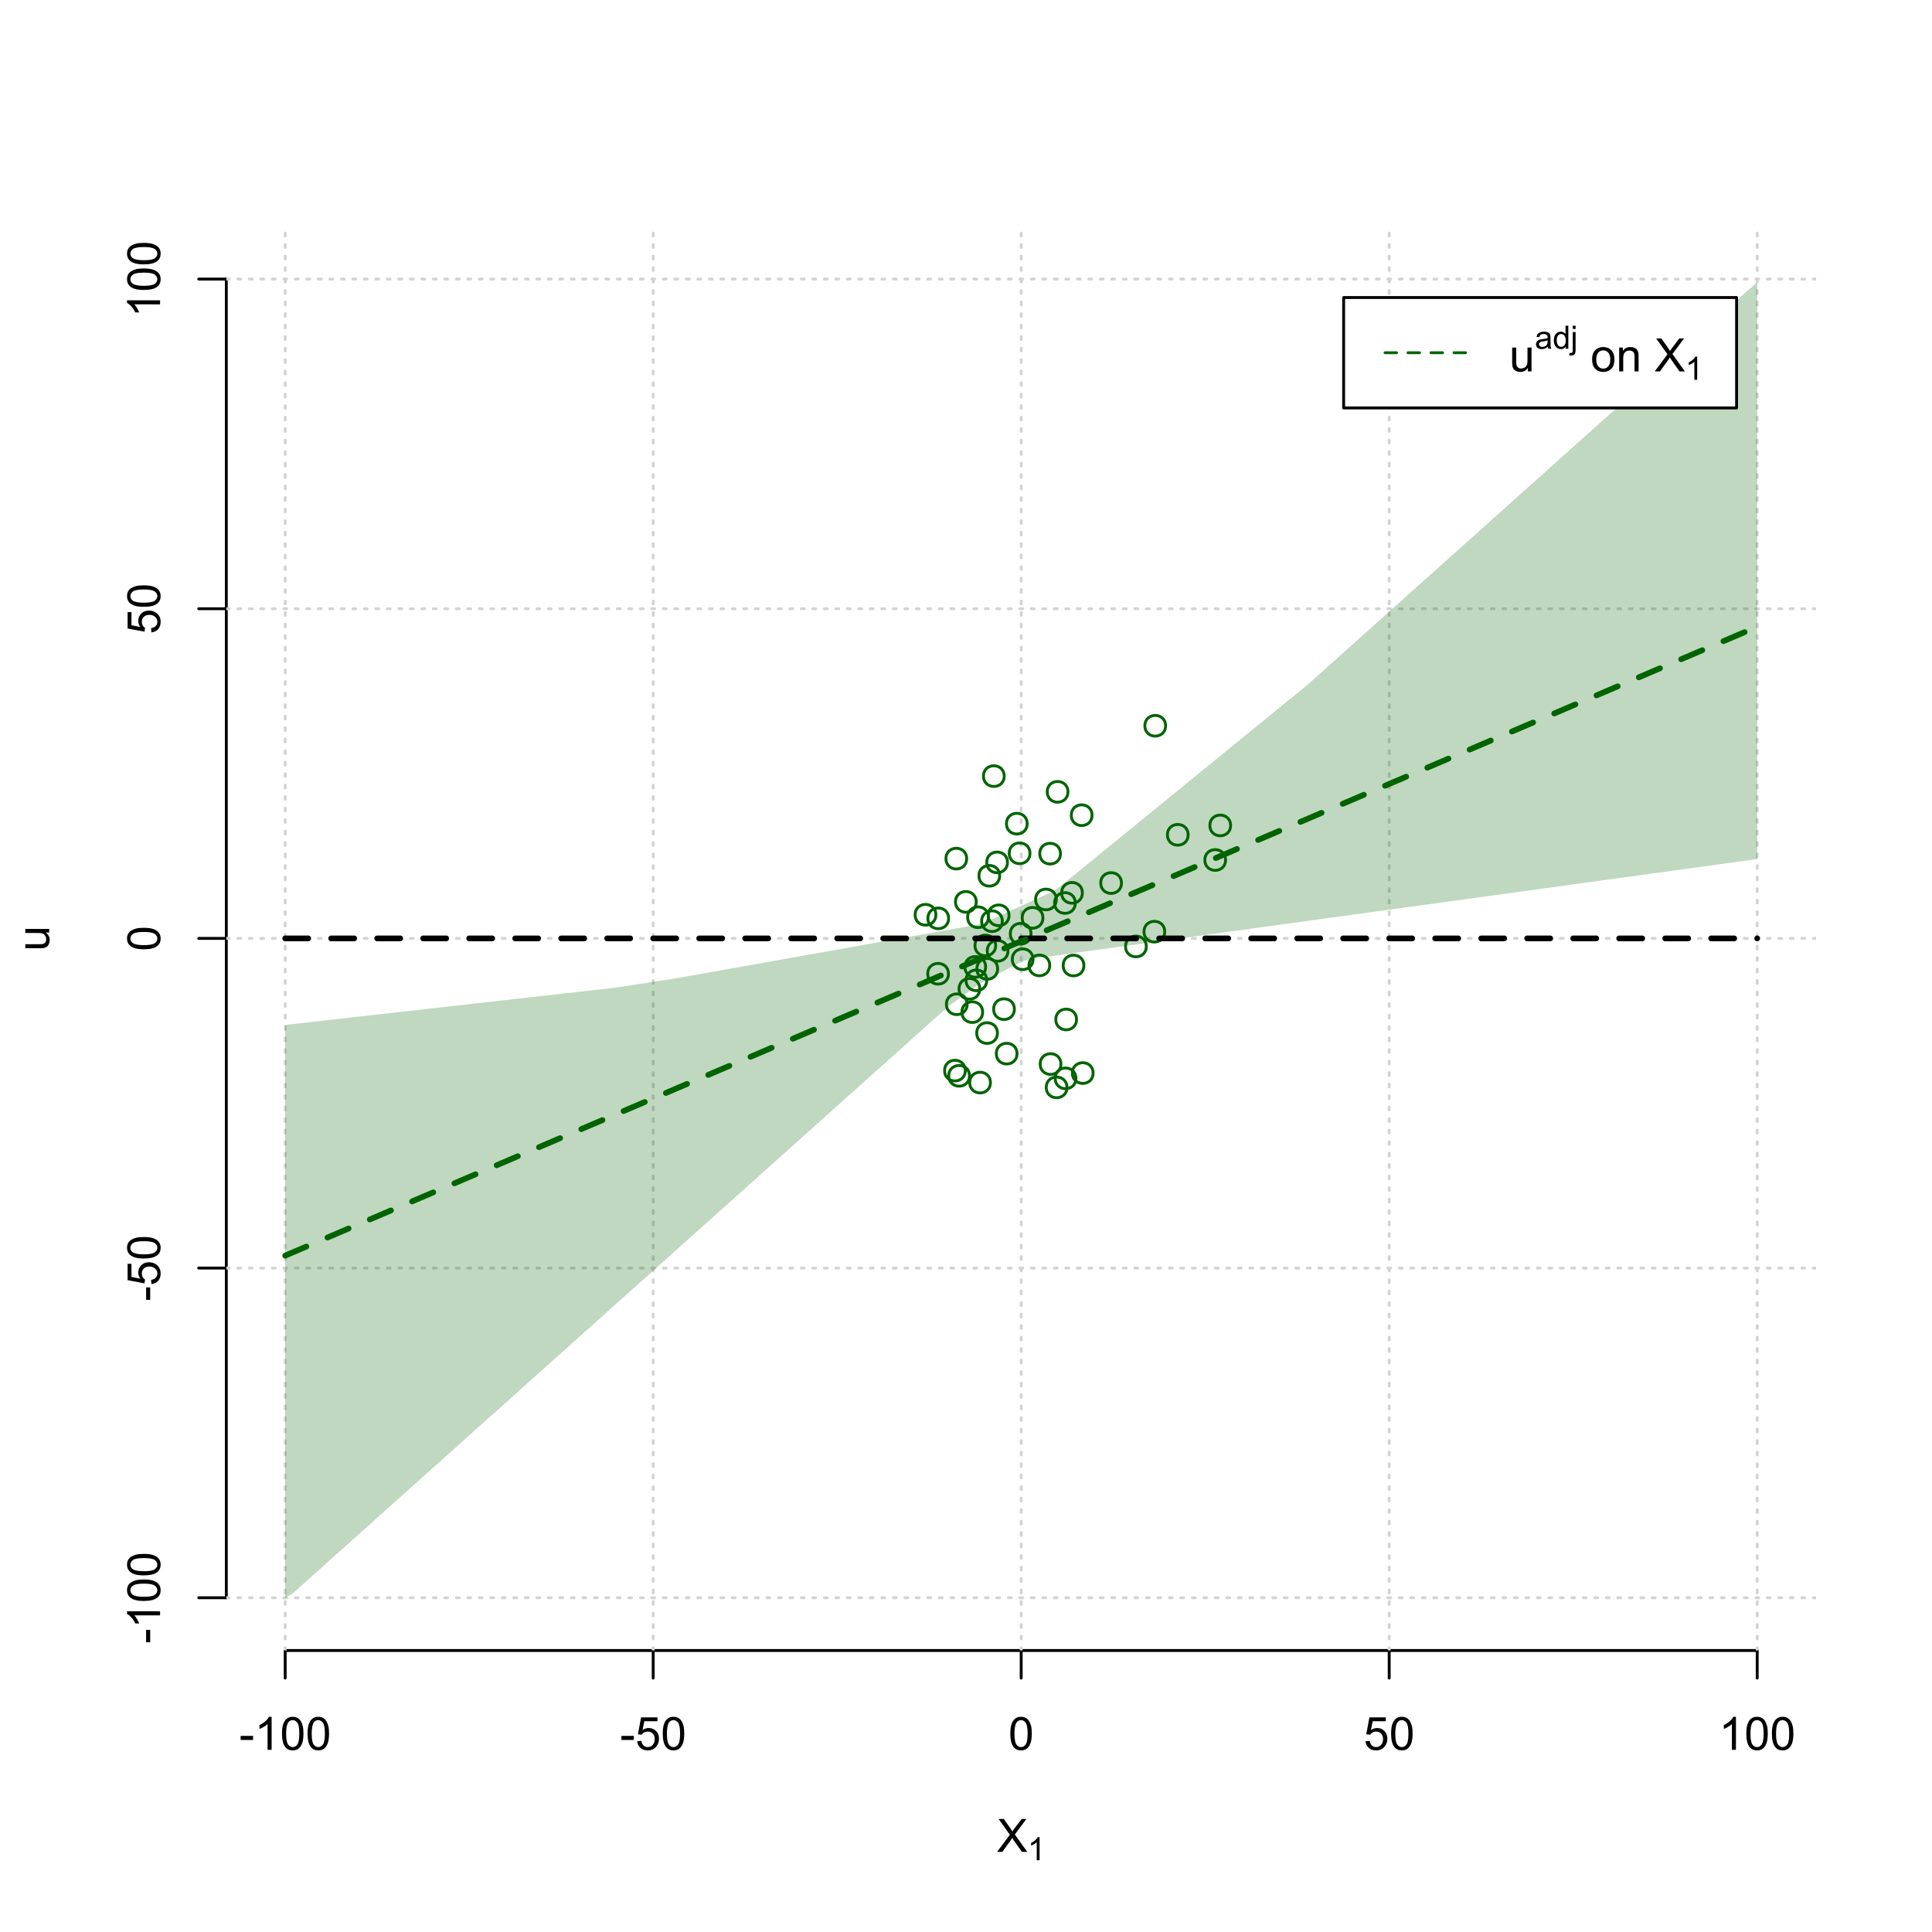 <?xml version="1.0" encoding="UTF-8"?>
<svg xmlns="http://www.w3.org/2000/svg" xmlns:xlink="http://www.w3.org/1999/xlink" width="504pt" height="504pt" viewBox="0 0 504 504" version="1.1">
<defs>
<g>
<symbol overflow="visible" id="glyph0-0">
<path style="stroke:none;" d="M 1.5 0 L 1.5 -7.5 L 7.5 -7.5 L 7.5 0 Z M 1.688 -0.188 L 7.312 -0.188 L 7.312 -7.312 L 1.688 -7.312 Z M 1.688 -0.188 "/>
</symbol>
<symbol overflow="visible" id="glyph0-1">
<path style="stroke:none;" d="M 0.055 0 L 3.375 -4.477 L 0.445 -8.59 L 1.797 -8.59 L 3.359 -6.387 C 3.68 -5.93 3.91 -5.578 4.047 -5.332 C 4.238 -5.645 4.465 -5.969 4.727 -6.312 L 6.457 -8.59 L 7.695 -8.59 L 4.676 -4.539 L 7.93 0 L 6.523 0 L 4.359 -3.062 C 4.238 -3.238 4.113 -3.43 3.984 -3.641 C 3.789 -3.324 3.652 -3.109 3.574 -2.992 L 1.418 0 Z M 0.055 0 "/>
</symbol>
<symbol overflow="visible" id="glyph0-2">
<path style="stroke:none;" d="M 0.383 -2.578 L 0.383 -3.641 L 3.621 -3.641 L 3.621 -2.578 Z M 0.383 -2.578 "/>
</symbol>
<symbol overflow="visible" id="glyph0-3">
<path style="stroke:none;" d="M 4.469 0 L 3.414 0 L 3.414 -6.719 C 3.16 -6.477 2.828 -6.234 2.414 -5.996 C 2 -5.75 1.629 -5.57 1.305 -5.449 L 1.305 -6.469 C 1.895 -6.742 2.41 -7.078 2.852 -7.477 C 3.293 -7.871 3.605 -8.254 3.789 -8.625 L 4.469 -8.625 Z M 4.469 0 "/>
</symbol>
<symbol overflow="visible" id="glyph0-4">
<path style="stroke:none;" d="M 0.5 -4.234 C 0.496 -5.246 0.602 -6.062 0.812 -6.688 C 1.02 -7.305 1.328 -7.785 1.742 -8.121 C 2.148 -8.457 2.668 -8.625 3.297 -8.625 C 3.758 -8.625 4.164 -8.531 4.512 -8.348 C 4.855 -8.16 5.141 -7.891 5.371 -7.543 C 5.594 -7.191 5.773 -6.766 5.906 -6.266 C 6.035 -5.762 6.098 -5.086 6.102 -4.234 C 6.098 -3.227 5.996 -2.414 5.789 -1.797 C 5.578 -1.176 5.266 -0.695 4.859 -0.359 C 4.445 -0.02 3.926 0.145 3.297 0.148 C 2.465 0.145 1.816 -0.148 1.348 -0.742 C 0.781 -1.457 0.496 -2.621 0.5 -4.234 Z M 1.582 -4.234 C 1.582 -2.824 1.746 -1.887 2.074 -1.418 C 2.402 -0.949 2.809 -0.715 3.297 -0.719 C 3.777 -0.715 4.184 -0.949 4.52 -1.422 C 4.848 -1.887 5.016 -2.824 5.016 -4.234 C 5.016 -5.648 4.848 -6.59 4.52 -7.055 C 4.184 -7.516 3.773 -7.746 3.289 -7.75 C 2.801 -7.746 2.414 -7.543 2.125 -7.137 C 1.762 -6.613 1.582 -5.645 1.582 -4.234 Z M 1.582 -4.234 "/>
</symbol>
<symbol overflow="visible" id="glyph0-5">
<path style="stroke:none;" d="M 0.5 -2.25 L 1.605 -2.344 C 1.684 -1.805 1.871 -1.398 2.176 -1.125 C 2.473 -0.852 2.836 -0.715 3.258 -0.719 C 3.766 -0.715 4.195 -0.906 4.547 -1.293 C 4.898 -1.672 5.074 -2.18 5.074 -2.82 C 5.074 -3.414 4.902 -3.891 4.566 -4.242 C 4.227 -4.59 3.785 -4.762 3.242 -4.766 C 2.898 -4.762 2.594 -4.684 2.32 -4.531 C 2.047 -4.375 1.832 -4.176 1.676 -3.93 L 0.688 -4.062 L 1.516 -8.473 L 5.789 -8.473 L 5.789 -7.465 L 2.359 -7.465 L 1.898 -5.156 C 2.414 -5.516 2.953 -5.695 3.523 -5.695 C 4.27 -5.695 4.902 -5.434 5.422 -4.914 C 5.934 -4.395 6.191 -3.727 6.195 -2.914 C 6.191 -2.133 5.965 -1.461 5.516 -0.898 C 4.961 -0.199 4.211 0.145 3.258 0.148 C 2.477 0.145 1.836 -0.07 1.344 -0.508 C 0.844 -0.941 0.562 -1.523 0.5 -2.25 Z M 0.5 -2.25 "/>
</symbol>
<symbol overflow="visible" id="glyph0-6">
<path style="stroke:none;" d="M 4.867 0 L 4.867 -0.914 C 4.379 -0.211 3.723 0.141 2.895 0.141 C 2.527 0.141 2.184 0.07 1.867 -0.07 C 1.547 -0.211 1.309 -0.387 1.156 -0.602 C 1 -0.812 0.895 -1.074 0.832 -1.383 C 0.785 -1.59 0.762 -1.918 0.766 -2.367 L 0.766 -6.223 L 1.82 -6.223 L 1.82 -2.773 C 1.816 -2.219 1.84 -1.848 1.887 -1.656 C 1.949 -1.379 2.09 -1.16 2.309 -1.004 C 2.523 -0.84 2.789 -0.762 3.105 -0.766 C 3.418 -0.762 3.715 -0.844 3.996 -1.008 C 4.273 -1.172 4.469 -1.391 4.586 -1.672 C 4.699 -1.949 4.758 -2.355 4.758 -2.891 L 4.758 -6.223 L 5.812 -6.223 L 5.812 0 Z M 4.867 0 "/>
</symbol>
<symbol overflow="visible" id="glyph0-7">
<path style="stroke:none;" d=""/>
</symbol>
<symbol overflow="visible" id="glyph0-8">
<path style="stroke:none;" d="M 0.398 -3.109 C 0.398 -4.262 0.719 -5.117 1.359 -5.672 C 1.895 -6.133 2.547 -6.363 3.316 -6.363 C 4.172 -6.363 4.871 -6.082 5.414 -5.52 C 5.953 -4.957 6.223 -4.184 6.227 -3.199 C 6.223 -2.398 6.102 -1.766 5.867 -1.309 C 5.625 -0.848 5.277 -0.492 4.82 -0.238 C 4.359 0.016 3.859 0.141 3.316 0.141 C 2.441 0.141 1.734 -0.137 1.203 -0.695 C 0.664 -1.254 0.398 -2.059 0.398 -3.109 Z M 1.484 -3.109 C 1.48 -2.309 1.656 -1.711 2.004 -1.32 C 2.348 -0.922 2.785 -0.727 3.316 -0.727 C 3.84 -0.727 4.273 -0.926 4.621 -1.324 C 4.969 -1.723 5.145 -2.328 5.145 -3.148 C 5.145 -3.914 4.969 -4.496 4.617 -4.895 C 4.266 -5.289 3.832 -5.488 3.316 -5.492 C 2.785 -5.488 2.348 -5.293 2.004 -4.898 C 1.656 -4.5 1.48 -3.902 1.484 -3.109 Z M 1.484 -3.109 "/>
</symbol>
<symbol overflow="visible" id="glyph0-9">
<path style="stroke:none;" d="M 0.789 0 L 0.789 -6.223 L 1.742 -6.223 L 1.742 -5.336 C 2.195 -6.02 2.855 -6.363 3.719 -6.363 C 4.09 -6.363 4.434 -6.293 4.754 -6.16 C 5.066 -6.023 5.305 -5.848 5.461 -5.633 C 5.617 -5.41 5.727 -5.152 5.789 -4.852 C 5.828 -4.656 5.848 -4.312 5.848 -3.828 L 5.848 0 L 4.793 0 L 4.793 -3.785 C 4.793 -4.215 4.75 -4.535 4.668 -4.75 C 4.586 -4.961 4.441 -5.129 4.234 -5.258 C 4.023 -5.383 3.777 -5.449 3.5 -5.449 C 3.047 -5.449 2.66 -5.305 2.332 -5.02 C 2.004 -4.734 1.84 -4.195 1.844 -3.398 L 1.844 0 Z M 0.789 0 "/>
</symbol>
<symbol overflow="visible" id="glyph1-0">
<path style="stroke:none;" d="M 1.051 0 L 1.051 -5.25 L 5.25 -5.25 L 5.25 0 Z M 1.18 -0.133 L 5.117 -0.133 L 5.117 -5.117 L 1.18 -5.117 Z M 1.18 -0.133 "/>
</symbol>
<symbol overflow="visible" id="glyph1-1">
<path style="stroke:none;" d="M 3.129 0 L 2.391 0 L 2.391 -4.703 C 2.211 -4.531 1.977 -4.363 1.691 -4.195 C 1.398 -4.023 1.141 -3.895 0.914 -3.812 L 0.914 -4.527 C 1.328 -4.719 1.688 -4.953 1.996 -5.234 C 2.305 -5.508 2.523 -5.777 2.652 -6.039 L 3.129 -6.039 Z M 3.129 0 "/>
</symbol>
<symbol overflow="visible" id="glyph1-2">
<path style="stroke:none;" d="M 3.395 -0.539 C 3.117 -0.305 2.855 -0.137 2.605 -0.043 C 2.352 0.051 2.082 0.094 1.793 0.098 C 1.312 0.094 0.941 -0.02 0.688 -0.25 C 0.43 -0.48 0.305 -0.781 0.305 -1.148 C 0.305 -1.359 0.352 -1.551 0.449 -1.73 C 0.543 -1.902 0.668 -2.047 0.828 -2.156 C 0.984 -2.262 1.164 -2.34 1.363 -2.398 C 1.504 -2.434 1.723 -2.473 2.02 -2.512 C 2.609 -2.578 3.047 -2.664 3.336 -2.766 C 3.336 -2.867 3.34 -2.93 3.34 -2.957 C 3.34 -3.258 3.27 -3.469 3.129 -3.594 C 2.941 -3.758 2.66 -3.844 2.289 -3.844 C 1.941 -3.844 1.684 -3.781 1.52 -3.66 C 1.348 -3.535 1.227 -3.32 1.152 -3.016 L 0.43 -3.113 C 0.492 -3.418 0.602 -3.668 0.754 -3.863 C 0.902 -4.051 1.121 -4.199 1.406 -4.301 C 1.688 -4.402 2.016 -4.453 2.395 -4.453 C 2.766 -4.453 3.066 -4.406 3.301 -4.32 C 3.527 -4.23 3.699 -4.121 3.812 -3.992 C 3.918 -3.855 3.996 -3.691 4.043 -3.492 C 4.066 -3.363 4.078 -3.133 4.082 -2.809 L 4.082 -1.824 C 4.078 -1.137 4.094 -0.703 4.129 -0.523 C 4.156 -0.336 4.219 -0.164 4.316 0 L 3.543 0 C 3.465 -0.152 3.414 -0.332 3.395 -0.539 Z M 3.336 -2.188 C 3.062 -2.074 2.66 -1.98 2.129 -1.906 C 1.82 -1.859 1.605 -1.812 1.484 -1.758 C 1.355 -1.703 1.258 -1.621 1.191 -1.52 C 1.121 -1.41 1.09 -1.293 1.09 -1.168 C 1.09 -0.969 1.164 -0.805 1.312 -0.676 C 1.461 -0.543 1.68 -0.48 1.969 -0.48 C 2.25 -0.48 2.5 -0.539 2.727 -0.664 C 2.945 -0.785 3.109 -0.957 3.215 -1.176 C 3.293 -1.34 3.332 -1.586 3.336 -1.914 Z M 3.336 -2.188 "/>
</symbol>
<symbol overflow="visible" id="glyph1-3">
<path style="stroke:none;" d="M 3.379 0 L 3.379 -0.551 C 3.102 -0.121 2.695 0.094 2.16 0.098 C 1.812 0.094 1.492 0 1.203 -0.188 C 0.906 -0.379 0.68 -0.645 0.523 -0.988 C 0.359 -1.328 0.281 -1.723 0.285 -2.172 C 0.281 -2.605 0.355 -3 0.504 -3.355 C 0.648 -3.707 0.863 -3.977 1.156 -4.168 C 1.441 -4.355 1.766 -4.453 2.129 -4.453 C 2.387 -4.453 2.621 -4.395 2.828 -4.285 C 3.031 -4.172 3.199 -4.031 3.332 -3.855 L 3.332 -6.012 L 4.066 -6.012 L 4.066 0 Z M 1.047 -2.172 C 1.043 -1.613 1.16 -1.195 1.398 -0.922 C 1.629 -0.641 1.906 -0.504 2.23 -0.508 C 2.551 -0.504 2.824 -0.637 3.051 -0.902 C 3.273 -1.168 3.387 -1.57 3.391 -2.113 C 3.387 -2.707 3.273 -3.145 3.047 -3.426 C 2.816 -3.703 2.531 -3.844 2.199 -3.844 C 1.867 -3.844 1.594 -3.707 1.375 -3.441 C 1.152 -3.168 1.043 -2.746 1.047 -2.172 Z M 1.047 -2.172 "/>
</symbol>
<symbol overflow="visible" id="glyph1-4">
<path style="stroke:none;" d="M 0.551 -5.156 L 0.551 -6.012 L 1.289 -6.012 L 1.289 -5.156 Z M -0.387 1.691 L -0.246 1.062 C -0.098 1.098 0.016 1.117 0.102 1.121 C 0.25 1.117 0.363 1.066 0.438 0.969 C 0.512 0.867 0.551 0.621 0.551 0.223 L 0.551 -4.355 L 1.289 -4.355 L 1.289 0.238 C 1.289 0.773 1.219 1.148 1.078 1.359 C 0.898 1.633 0.602 1.77 0.191 1.77 C -0.008 1.77 -0.199 1.742 -0.387 1.691 Z M -0.387 1.691 "/>
</symbol>
<symbol overflow="visible" id="glyph2-0">
<path style="stroke:none;" d="M 0 -1.5 L -7.5 -1.5 L -7.5 -7.5 L 0 -7.5 Z M -0.188 -1.688 L -0.188 -7.312 L -7.312 -7.312 L -7.312 -1.688 Z M -0.188 -1.688 "/>
</symbol>
<symbol overflow="visible" id="glyph2-1">
<path style="stroke:none;" d="M 0 -4.867 L -0.914 -4.867 C -0.211 -4.379 0.141 -3.723 0.141 -2.895 C 0.141 -2.527 0.07 -2.184 -0.07 -1.867 C -0.211 -1.547 -0.387 -1.309 -0.598 -1.156 C -0.809 -1 -1.07 -0.895 -1.383 -0.832 C -1.59 -0.789 -1.918 -0.766 -2.367 -0.77 L -6.223 -0.77 L -6.223 -1.824 L -2.773 -1.824 C -2.219 -1.82 -1.848 -1.844 -1.656 -1.887 C -1.379 -1.949 -1.16 -2.09 -1.004 -2.309 C -0.84 -2.523 -0.762 -2.789 -0.766 -3.105 C -0.762 -3.418 -0.844 -3.715 -1.008 -3.996 C -1.172 -4.273 -1.391 -4.469 -1.672 -4.586 C -1.945 -4.699 -2.352 -4.758 -2.887 -4.758 L -6.223 -4.758 L -6.223 -5.812 L 0 -5.812 Z M 0 -4.867 "/>
</symbol>
<symbol overflow="visible" id="glyph2-2">
<path style="stroke:none;" d="M -2.578 -0.383 L -3.641 -0.383 L -3.641 -3.621 L -2.578 -3.621 Z M -2.578 -0.383 "/>
</symbol>
<symbol overflow="visible" id="glyph2-3">
<path style="stroke:none;" d="M 0 -4.469 L 0 -3.414 L -6.719 -3.418 C -6.477 -3.16 -6.234 -2.828 -5.996 -2.418 C -5.75 -2.004 -5.57 -1.633 -5.449 -1.309 L -6.469 -1.309 C -6.742 -1.895 -7.078 -2.41 -7.477 -2.852 C -7.871 -3.293 -8.254 -3.605 -8.625 -3.793 L -8.625 -4.473 Z M 0 -4.469 "/>
</symbol>
<symbol overflow="visible" id="glyph2-4">
<path style="stroke:none;" d="M -4.234 -0.5 C -5.246 -0.496 -6.062 -0.602 -6.688 -0.812 C -7.305 -1.02 -7.785 -1.328 -8.121 -1.742 C -8.457 -2.152 -8.625 -2.672 -8.625 -3.301 C -8.625 -3.758 -8.531 -4.164 -8.348 -4.512 C -8.16 -4.859 -7.891 -5.145 -7.543 -5.371 C -7.191 -5.594 -6.766 -5.773 -6.266 -5.906 C -5.762 -6.035 -5.086 -6.098 -4.234 -6.102 C -3.223 -6.098 -2.41 -5.996 -1.793 -5.789 C -1.176 -5.578 -0.695 -5.266 -0.359 -4.859 C -0.02 -4.445 0.145 -3.926 0.148 -3.297 C 0.145 -2.465 -0.148 -1.816 -0.742 -1.348 C -1.457 -0.781 -2.621 -0.496 -4.234 -0.5 Z M -4.234 -1.582 C -2.824 -1.582 -1.887 -1.746 -1.418 -2.074 C -0.949 -2.402 -0.715 -2.809 -0.719 -3.297 C -0.715 -3.777 -0.949 -4.184 -1.422 -4.52 C -1.887 -4.848 -2.824 -5.016 -4.234 -5.016 C -5.648 -5.016 -6.59 -4.848 -7.055 -4.52 C -7.516 -4.188 -7.746 -3.777 -7.75 -3.289 C -7.746 -2.801 -7.543 -2.414 -7.137 -2.129 C -6.613 -1.762 -5.645 -1.582 -4.234 -1.582 Z M -4.234 -1.582 "/>
</symbol>
<symbol overflow="visible" id="glyph2-5">
<path style="stroke:none;" d="M -2.25 -0.5 L -2.344 -1.605 C -1.805 -1.684 -1.398 -1.871 -1.125 -2.176 C -0.852 -2.473 -0.715 -2.836 -0.719 -3.258 C -0.715 -3.766 -0.906 -4.195 -1.293 -4.547 C -1.672 -4.898 -2.18 -5.074 -2.816 -5.074 C -3.414 -5.074 -3.891 -4.902 -4.242 -4.566 C -4.59 -4.227 -4.762 -3.785 -4.766 -3.242 C -4.762 -2.898 -4.684 -2.594 -4.531 -2.32 C -4.375 -2.047 -4.176 -1.832 -3.93 -1.676 L -4.062 -0.688 L -8.473 -1.52 L -8.473 -5.789 L -7.465 -5.789 L -7.465 -2.363 L -5.156 -1.898 C -5.516 -2.414 -5.695 -2.953 -5.695 -3.523 C -5.695 -4.27 -5.434 -4.902 -4.914 -5.422 C -4.395 -5.934 -3.727 -6.191 -2.91 -6.195 C -2.133 -6.191 -1.461 -5.965 -0.895 -5.516 C -0.199 -4.961 0.145 -4.211 0.148 -3.258 C 0.145 -2.477 -0.07 -1.836 -0.508 -1.344 C -0.941 -0.848 -1.523 -0.566 -2.25 -0.5 Z M -2.25 -0.5 "/>
</symbol>
</g>
<clipPath id="clip1">
  <path d="M 74 59.039 L 75 59.039 L 75 430.559 L 74 430.559 Z M 74 59.039 "/>
</clipPath>
<clipPath id="clip2">
  <path d="M 170 59.039 L 171 59.039 L 171 430.559 L 170 430.559 Z M 170 59.039 "/>
</clipPath>
<clipPath id="clip3">
  <path d="M 266 59.039 L 267 59.039 L 267 430.559 L 266 430.559 Z M 266 59.039 "/>
</clipPath>
<clipPath id="clip4">
  <path d="M 362 59.039 L 363 59.039 L 363 430.559 L 362 430.559 Z M 362 59.039 "/>
</clipPath>
<clipPath id="clip5">
  <path d="M 458 59.039 L 459 59.039 L 459 430.559 L 458 430.559 Z M 458 59.039 "/>
</clipPath>
<clipPath id="clip6">
  <path d="M 59.039 416 L 473.758 416 L 473.758 418 L 59.039 418 Z M 59.039 416 "/>
</clipPath>
<clipPath id="clip7">
  <path d="M 59.039 330 L 473.758 330 L 473.758 332 L 59.039 332 Z M 59.039 330 "/>
</clipPath>
<clipPath id="clip8">
  <path d="M 59.039 244 L 473.758 244 L 473.758 246 L 59.039 246 Z M 59.039 244 "/>
</clipPath>
<clipPath id="clip9">
  <path d="M 59.039 158 L 473.758 158 L 473.758 160 L 59.039 160 Z M 59.039 158 "/>
</clipPath>
<clipPath id="clip10">
  <path d="M 59.039 72 L 473.758 72 L 473.758 74 L 59.039 74 Z M 59.039 72 "/>
</clipPath>
</defs>
<g id="surface1536">
<rect x="0" y="0" width="504" height="504" style="fill:rgb(100%,100%,100%);fill-opacity:1;stroke:none;"/>
<g style="fill:rgb(0%,0%,0%);fill-opacity:1;">
  <use xlink:href="#glyph0-1" x="260.062" y="483.102"/>
</g>
<g style="fill:rgb(0%,0%,0%);fill-opacity:1;">
  <use xlink:href="#glyph1-1" x="268.066" y="485.281"/>
</g>
<g style="fill:rgb(0%,0%,0%);fill-opacity:1;">
  <use xlink:href="#glyph2-1" x="12.82" y="248.137"/>
</g>
<path style="fill:none;stroke-width:0.75;stroke-linecap:round;stroke-linejoin:round;stroke:rgb(0%,0%,0%);stroke-opacity:1;stroke-miterlimit:10;" d="M 74.398 430.559 L 458.398 430.559 "/>
<path style="fill:none;stroke-width:0.75;stroke-linecap:round;stroke-linejoin:round;stroke:rgb(0%,0%,0%);stroke-opacity:1;stroke-miterlimit:10;" d="M 74.398 430.559 L 74.398 437.762 "/>
<path style="fill:none;stroke-width:0.75;stroke-linecap:round;stroke-linejoin:round;stroke:rgb(0%,0%,0%);stroke-opacity:1;stroke-miterlimit:10;" d="M 170.398 430.559 L 170.398 437.762 "/>
<path style="fill:none;stroke-width:0.75;stroke-linecap:round;stroke-linejoin:round;stroke:rgb(0%,0%,0%);stroke-opacity:1;stroke-miterlimit:10;" d="M 266.398 430.559 L 266.398 437.762 "/>
<path style="fill:none;stroke-width:0.75;stroke-linecap:round;stroke-linejoin:round;stroke:rgb(0%,0%,0%);stroke-opacity:1;stroke-miterlimit:10;" d="M 362.398 430.559 L 362.398 437.762 "/>
<path style="fill:none;stroke-width:0.75;stroke-linecap:round;stroke-linejoin:round;stroke:rgb(0%,0%,0%);stroke-opacity:1;stroke-miterlimit:10;" d="M 458.398 430.559 L 458.398 437.762 "/>
<g style="fill:rgb(0%,0%,0%);fill-opacity:1;">
  <use xlink:href="#glyph0-2" x="62.391" y="456.48"/>
  <use xlink:href="#glyph0-3" x="66.387" y="456.48"/>
  <use xlink:href="#glyph0-4" x="73.061" y="456.48"/>
  <use xlink:href="#glyph0-4" x="79.734" y="456.48"/>
</g>
<g style="fill:rgb(0%,0%,0%);fill-opacity:1;">
  <use xlink:href="#glyph0-2" x="161.727" y="456.48"/>
  <use xlink:href="#glyph0-5" x="165.723" y="456.48"/>
  <use xlink:href="#glyph0-4" x="172.396" y="456.48"/>
</g>
<g style="fill:rgb(0%,0%,0%);fill-opacity:1;">
  <use xlink:href="#glyph0-4" x="263.062" y="456.48"/>
</g>
<g style="fill:rgb(0%,0%,0%);fill-opacity:1;">
  <use xlink:href="#glyph0-5" x="355.727" y="456.48"/>
  <use xlink:href="#glyph0-4" x="362.4" y="456.48"/>
</g>
<g style="fill:rgb(0%,0%,0%);fill-opacity:1;">
  <use xlink:href="#glyph0-3" x="448.387" y="456.48"/>
  <use xlink:href="#glyph0-4" x="455.061" y="456.48"/>
  <use xlink:href="#glyph0-4" x="461.734" y="456.48"/>
</g>
<path style="fill:none;stroke-width:0.75;stroke-linecap:round;stroke-linejoin:round;stroke:rgb(0%,0%,0%);stroke-opacity:1;stroke-miterlimit:10;" d="M 59.039 416.801 L 59.039 72.801 "/>
<path style="fill:none;stroke-width:0.75;stroke-linecap:round;stroke-linejoin:round;stroke:rgb(0%,0%,0%);stroke-opacity:1;stroke-miterlimit:10;" d="M 59.039 416.801 L 51.84 416.801 "/>
<path style="fill:none;stroke-width:0.75;stroke-linecap:round;stroke-linejoin:round;stroke:rgb(0%,0%,0%);stroke-opacity:1;stroke-miterlimit:10;" d="M 59.039 330.801 L 51.84 330.801 "/>
<path style="fill:none;stroke-width:0.75;stroke-linecap:round;stroke-linejoin:round;stroke:rgb(0%,0%,0%);stroke-opacity:1;stroke-miterlimit:10;" d="M 59.039 244.801 L 51.84 244.801 "/>
<path style="fill:none;stroke-width:0.75;stroke-linecap:round;stroke-linejoin:round;stroke:rgb(0%,0%,0%);stroke-opacity:1;stroke-miterlimit:10;" d="M 59.039 158.801 L 51.84 158.801 "/>
<path style="fill:none;stroke-width:0.75;stroke-linecap:round;stroke-linejoin:round;stroke:rgb(0%,0%,0%);stroke-opacity:1;stroke-miterlimit:10;" d="M 59.039 72.801 L 51.84 72.801 "/>
<g style="fill:rgb(0%,0%,0%);fill-opacity:1;">
  <use xlink:href="#glyph2-2" x="41.762" y="428.809"/>
  <use xlink:href="#glyph2-3" x="41.762" y="424.812"/>
  <use xlink:href="#glyph2-4" x="41.762" y="418.139"/>
  <use xlink:href="#glyph2-4" x="41.762" y="411.465"/>
</g>
<g style="fill:rgb(0%,0%,0%);fill-opacity:1;">
  <use xlink:href="#glyph2-2" x="41.762" y="339.473"/>
  <use xlink:href="#glyph2-5" x="41.762" y="335.477"/>
  <use xlink:href="#glyph2-4" x="41.762" y="328.803"/>
</g>
<g style="fill:rgb(0%,0%,0%);fill-opacity:1;">
  <use xlink:href="#glyph2-4" x="41.762" y="248.137"/>
</g>
<g style="fill:rgb(0%,0%,0%);fill-opacity:1;">
  <use xlink:href="#glyph2-5" x="41.762" y="165.473"/>
  <use xlink:href="#glyph2-4" x="41.762" y="158.799"/>
</g>
<g style="fill:rgb(0%,0%,0%);fill-opacity:1;">
  <use xlink:href="#glyph2-3" x="41.762" y="82.812"/>
  <use xlink:href="#glyph2-4" x="41.762" y="76.139"/>
  <use xlink:href="#glyph2-4" x="41.762" y="69.465"/>
</g>
<g clip-path="url(#clip1)" clip-rule="nonzero">
<path style="fill:none;stroke-width:0.75;stroke-linecap:round;stroke-linejoin:round;stroke:rgb(82.745%,82.745%,82.745%);stroke-opacity:1;stroke-dasharray:0.75,2.25;stroke-miterlimit:10;" d="M 74.398 430.559 L 74.398 59.039 "/>
</g>
<g clip-path="url(#clip2)" clip-rule="nonzero">
<path style="fill:none;stroke-width:0.75;stroke-linecap:round;stroke-linejoin:round;stroke:rgb(82.745%,82.745%,82.745%);stroke-opacity:1;stroke-dasharray:0.75,2.25;stroke-miterlimit:10;" d="M 170.398 430.559 L 170.398 59.039 "/>
</g>
<g clip-path="url(#clip3)" clip-rule="nonzero">
<path style="fill:none;stroke-width:0.75;stroke-linecap:round;stroke-linejoin:round;stroke:rgb(82.745%,82.745%,82.745%);stroke-opacity:1;stroke-dasharray:0.75,2.25;stroke-miterlimit:10;" d="M 266.398 430.559 L 266.398 59.039 "/>
</g>
<g clip-path="url(#clip4)" clip-rule="nonzero">
<path style="fill:none;stroke-width:0.75;stroke-linecap:round;stroke-linejoin:round;stroke:rgb(82.745%,82.745%,82.745%);stroke-opacity:1;stroke-dasharray:0.75,2.25;stroke-miterlimit:10;" d="M 362.398 430.559 L 362.398 59.039 "/>
</g>
<g clip-path="url(#clip5)" clip-rule="nonzero">
<path style="fill:none;stroke-width:0.75;stroke-linecap:round;stroke-linejoin:round;stroke:rgb(82.745%,82.745%,82.745%);stroke-opacity:1;stroke-dasharray:0.75,2.25;stroke-miterlimit:10;" d="M 458.398 430.559 L 458.398 59.039 "/>
</g>
<g clip-path="url(#clip6)" clip-rule="nonzero">
<path style="fill:none;stroke-width:0.75;stroke-linecap:round;stroke-linejoin:round;stroke:rgb(82.745%,82.745%,82.745%);stroke-opacity:1;stroke-dasharray:0.75,2.25;stroke-miterlimit:10;" d="M 59.039 416.801 L 473.762 416.801 "/>
</g>
<g clip-path="url(#clip7)" clip-rule="nonzero">
<path style="fill:none;stroke-width:0.75;stroke-linecap:round;stroke-linejoin:round;stroke:rgb(82.745%,82.745%,82.745%);stroke-opacity:1;stroke-dasharray:0.75,2.25;stroke-miterlimit:10;" d="M 59.039 330.801 L 473.762 330.801 "/>
</g>
<g clip-path="url(#clip8)" clip-rule="nonzero">
<path style="fill:none;stroke-width:0.75;stroke-linecap:round;stroke-linejoin:round;stroke:rgb(82.745%,82.745%,82.745%);stroke-opacity:1;stroke-dasharray:0.75,2.25;stroke-miterlimit:10;" d="M 59.039 244.801 L 473.762 244.801 "/>
</g>
<g clip-path="url(#clip9)" clip-rule="nonzero">
<path style="fill:none;stroke-width:0.75;stroke-linecap:round;stroke-linejoin:round;stroke:rgb(82.745%,82.745%,82.745%);stroke-opacity:1;stroke-dasharray:0.75,2.25;stroke-miterlimit:10;" d="M 59.039 158.801 L 473.762 158.801 "/>
</g>
<g clip-path="url(#clip10)" clip-rule="nonzero">
<path style="fill:none;stroke-width:0.75;stroke-linecap:round;stroke-linejoin:round;stroke:rgb(82.745%,82.745%,82.745%);stroke-opacity:1;stroke-dasharray:0.75,2.25;stroke-miterlimit:10;" d="M 59.039 72.801 L 473.762 72.801 "/>
</g>
<path style=" stroke:none;fill-rule:nonzero;fill:rgb(0%,39.216%,0%);fill-opacity:0.251;" d="M 74.398 289.039 L 74.398 267.379 L 76.32 267.16 L 78.238 266.945 L 80.16 266.727 L 82.078 266.512 L 84 266.293 L 85.922 266.078 L 87.84 265.859 L 89.762 265.645 L 91.68 265.426 L 93.602 265.211 L 95.52 264.996 L 97.441 264.777 L 99.359 264.562 L 101.281 264.344 L 103.199 264.129 L 105.121 263.91 L 107.039 263.695 L 108.961 263.477 L 110.879 263.262 L 112.801 263.043 L 114.719 262.828 L 116.641 262.613 L 118.559 262.395 L 120.48 262.18 L 122.398 261.961 L 124.32 261.746 L 126.238 261.527 L 128.16 261.312 L 130.078 261.094 L 132 260.879 L 133.922 260.66 L 135.84 260.445 L 137.762 260.23 L 139.68 260.012 L 141.602 259.797 L 143.52 259.578 L 145.441 259.363 L 147.359 259.145 L 149.281 258.93 L 151.199 258.711 L 153.121 258.496 L 155.039 258.277 L 156.961 258.062 L 158.879 257.848 L 160.801 257.602 L 162.719 257.309 L 164.641 257.016 L 166.559 256.723 L 168.48 256.43 L 170.398 256.137 L 172.32 255.844 L 174.238 255.551 L 176.16 255.246 L 178.078 254.906 L 180 254.562 L 181.922 254.223 L 183.84 253.879 L 185.762 253.539 L 187.68 253.195 L 189.602 252.855 L 191.52 252.512 L 193.441 252.172 L 195.359 251.828 L 197.281 251.488 L 199.199 251.145 L 201.121 250.805 L 203.039 250.461 L 204.961 250.121 L 206.879 249.777 L 208.801 249.438 L 210.719 249.098 L 212.641 248.754 L 214.559 248.414 L 216.48 248.07 L 218.398 247.73 L 220.32 247.387 L 222.238 247.047 L 224.16 246.703 L 226.078 246.363 L 228 246.02 L 229.922 245.68 L 231.84 245.336 L 233.762 244.996 L 235.68 244.652 L 237.602 244.312 L 239.52 243.969 L 241.441 243.629 L 243.359 243.285 L 245.281 242.945 L 247.199 242.602 L 249.121 242.262 L 251.039 241.918 L 252.961 241.578 L 254.879 241.234 L 256.801 240.676 L 258.719 239.805 L 260.641 238.934 L 262.559 238.062 L 264.48 237.191 L 266.398 236.32 L 268.32 235.449 L 270.238 234.578 L 272.16 233.707 L 274.078 232.836 L 276 231.703 L 277.922 230.137 L 279.84 228.574 L 281.762 227.008 L 283.68 225.441 L 285.602 223.875 L 287.52 222.312 L 289.441 220.746 L 291.359 219.18 L 293.281 217.613 L 295.199 216.051 L 297.121 214.484 L 299.039 212.918 L 300.961 211.355 L 302.879 209.789 L 304.801 208.223 L 306.719 206.656 L 308.641 205.094 L 310.559 203.527 L 312.48 201.961 L 314.398 200.395 L 316.32 198.832 L 318.238 197.266 L 320.16 195.699 L 322.078 194.137 L 325.922 191.004 L 327.84 189.438 L 329.762 187.875 L 331.68 186.309 L 333.602 184.742 L 335.52 183.176 L 337.441 181.613 L 339.359 180.047 L 341.281 178.465 L 343.199 176.746 L 345.121 175.027 L 347.039 173.309 L 348.961 171.59 L 350.879 169.871 L 352.801 168.152 L 354.719 166.434 L 356.641 164.715 L 358.559 162.992 L 360.48 161.273 L 362.398 159.555 L 364.32 157.836 L 366.238 156.117 L 368.16 154.398 L 370.078 152.68 L 373.922 149.242 L 375.84 147.52 L 377.762 145.801 L 379.68 144.082 L 381.602 142.363 L 383.52 140.645 L 385.441 138.926 L 387.359 137.207 L 389.281 135.488 L 391.199 133.77 L 393.121 132.047 L 395.039 130.328 L 396.961 128.609 L 398.879 126.891 L 400.801 125.172 L 402.719 123.453 L 404.641 121.734 L 406.559 120.016 L 408.48 118.297 L 410.398 116.578 L 412.32 114.855 L 414.238 113.137 L 416.16 111.418 L 418.078 109.699 L 421.922 106.262 L 423.84 104.543 L 425.762 102.824 L 427.68 101.105 L 429.602 99.383 L 431.52 97.664 L 433.441 95.945 L 435.359 94.227 L 437.281 92.508 L 439.199 90.789 L 441.121 89.07 L 443.039 87.352 L 444.961 85.633 L 446.879 83.914 L 448.801 82.191 L 450.719 80.473 L 452.641 78.754 L 454.559 77.035 L 456.48 75.316 L 458.398 73.598 L 458.398 72.801 L 458.398 224.109 L 456.48 224.371 L 454.559 224.637 L 452.641 224.902 L 450.719 225.164 L 448.801 225.43 L 446.879 225.691 L 444.961 225.957 L 443.039 226.219 L 441.121 226.484 L 439.199 226.75 L 437.281 227.012 L 435.359 227.277 L 433.441 227.539 L 431.52 227.805 L 429.602 228.07 L 427.68 228.332 L 425.762 228.598 L 423.84 228.859 L 421.922 229.125 L 420 229.387 L 418.078 229.652 L 416.16 229.918 L 414.238 230.18 L 412.32 230.445 L 410.398 230.707 L 408.48 230.973 L 406.559 231.234 L 404.641 231.5 L 402.719 231.766 L 400.801 232.027 L 398.879 232.293 L 396.961 232.555 L 395.039 232.82 L 393.121 233.082 L 391.199 233.348 L 389.281 233.613 L 387.359 233.875 L 385.441 234.141 L 383.52 234.402 L 381.602 234.668 L 379.68 234.93 L 377.762 235.195 L 375.84 235.461 L 373.922 235.723 L 372 235.988 L 370.078 236.25 L 368.16 236.516 L 366.238 236.781 L 364.32 237.043 L 362.398 237.309 L 360.48 237.57 L 358.559 237.836 L 356.641 238.098 L 354.719 238.363 L 352.801 238.629 L 350.879 238.891 L 348.961 239.156 L 347.039 239.418 L 345.121 239.684 L 343.199 239.945 L 341.281 240.211 L 339.359 240.477 L 337.441 240.738 L 335.52 241.004 L 333.602 241.266 L 331.68 241.531 L 329.762 241.793 L 327.84 242.059 L 325.922 242.324 L 324 242.586 L 322.078 242.852 L 320.16 243.113 L 318.238 243.379 L 316.32 243.641 L 314.398 243.906 L 312.48 244.172 L 310.559 244.434 L 308.641 244.699 L 306.719 244.961 L 304.801 245.227 L 302.879 245.492 L 300.961 245.754 L 299.039 246.02 L 297.121 246.281 L 295.199 246.547 L 293.281 246.809 L 291.359 247.074 L 289.441 247.34 L 287.52 247.602 L 285.602 247.867 L 283.68 248.129 L 281.762 248.395 L 279.84 248.656 L 277.922 248.922 L 276 249.188 L 274.078 249.449 L 272.16 249.715 L 270.238 249.977 L 268.32 250.242 L 266.398 250.934 L 264.48 251.93 L 262.559 252.926 L 260.641 253.922 L 258.719 254.922 L 256.801 255.918 L 254.879 257.105 L 252.961 258.496 L 251.039 259.887 L 249.121 261.277 L 247.199 262.707 L 245.281 264.426 L 243.359 266.145 L 241.441 267.863 L 239.52 269.582 L 237.602 271.301 L 235.68 273.02 L 233.762 274.738 L 231.84 276.457 L 229.922 278.18 L 226.078 281.617 L 224.16 283.336 L 222.238 285.055 L 220.32 286.773 L 218.398 288.492 L 216.48 290.211 L 214.559 291.93 L 212.641 293.648 L 210.719 295.371 L 208.801 297.09 L 206.879 298.809 L 204.961 300.527 L 203.039 302.246 L 201.121 303.965 L 199.199 305.684 L 197.281 307.402 L 195.359 309.121 L 193.441 310.844 L 191.52 312.562 L 189.602 314.281 L 187.68 316 L 185.762 317.719 L 183.84 319.438 L 181.922 321.156 L 178.078 324.594 L 176.16 326.312 L 174.238 328.035 L 172.32 329.754 L 170.398 331.473 L 168.48 333.191 L 166.559 334.91 L 164.641 336.629 L 162.719 338.348 L 160.801 340.066 L 158.879 341.785 L 156.961 343.508 L 155.039 345.227 L 153.121 346.945 L 151.199 348.664 L 149.281 350.383 L 147.359 352.102 L 145.441 353.82 L 143.52 355.539 L 141.602 357.258 L 139.68 358.977 L 137.762 360.699 L 135.84 362.418 L 133.922 364.137 L 130.078 367.574 L 128.16 369.293 L 126.238 371.012 L 124.32 372.73 L 122.398 374.449 L 120.48 376.172 L 118.559 377.891 L 116.641 379.609 L 114.719 381.328 L 112.801 383.047 L 110.879 384.766 L 108.961 386.484 L 107.039 388.203 L 105.121 389.922 L 103.199 391.641 L 101.281 393.363 L 99.359 395.082 L 97.441 396.801 L 95.52 398.52 L 93.602 400.238 L 91.68 401.957 L 89.762 403.676 L 87.84 405.395 L 85.922 407.113 L 84 408.836 L 82.078 410.555 L 80.16 412.273 L 78.238 413.992 L 76.32 415.711 L 74.398 416.801 Z M 74.398 289.039 "/>
<path style="fill:none;stroke-width:0.75;stroke-linecap:round;stroke-linejoin:round;stroke:rgb(0%,39.216%,0%);stroke-opacity:1;stroke-miterlimit:10;" d="M 252.172 223.992 C 252.172 227.59 246.773 227.59 246.773 223.992 C 246.773 220.391 252.172 220.391 252.172 223.992 "/>
<path style="fill:none;stroke-width:0.75;stroke-linecap:round;stroke-linejoin:round;stroke:rgb(0%,39.216%,0%);stroke-opacity:1;stroke-miterlimit:10;" d="M 280.832 265.949 C 280.832 269.551 275.43 269.551 275.43 265.949 C 275.43 262.352 280.832 262.352 280.832 265.949 "/>
<path style="fill:none;stroke-width:0.75;stroke-linecap:round;stroke-linejoin:round;stroke:rgb(0%,39.216%,0%);stroke-opacity:1;stroke-miterlimit:10;" d="M 303.84 243.047 C 303.84 246.648 298.441 246.648 298.441 243.047 C 298.441 239.449 303.84 239.449 303.84 243.047 "/>
<path style="fill:none;stroke-width:0.75;stroke-linecap:round;stroke-linejoin:round;stroke:rgb(0%,39.216%,0%);stroke-opacity:1;stroke-miterlimit:10;" d="M 251.816 279.289 C 251.816 282.887 246.418 282.887 246.418 279.289 C 246.418 275.688 251.816 275.688 251.816 279.289 "/>
<path style="fill:none;stroke-width:0.75;stroke-linecap:round;stroke-linejoin:round;stroke:rgb(0%,39.216%,0%);stroke-opacity:1;stroke-miterlimit:10;" d="M 254.664 235.273 C 254.664 238.875 249.266 238.875 249.266 235.273 C 249.266 231.672 254.664 231.672 254.664 235.273 "/>
<path style="fill:none;stroke-width:0.75;stroke-linecap:round;stroke-linejoin:round;stroke:rgb(0%,39.216%,0%);stroke-opacity:1;stroke-miterlimit:10;" d="M 282.352 232.922 C 282.352 236.52 276.953 236.52 276.953 232.922 C 276.953 229.32 282.352 229.32 282.352 232.922 "/>
<path style="fill:none;stroke-width:0.75;stroke-linecap:round;stroke-linejoin:round;stroke:rgb(0%,39.216%,0%);stroke-opacity:1;stroke-miterlimit:10;" d="M 278.594 206.566 C 278.594 210.168 273.195 210.168 273.195 206.566 C 273.195 202.969 278.594 202.969 278.594 206.566 "/>
<path style="fill:none;stroke-width:0.75;stroke-linecap:round;stroke-linejoin:round;stroke:rgb(0%,39.216%,0%);stroke-opacity:1;stroke-miterlimit:10;" d="M 257.832 239.277 C 257.832 242.875 252.43 242.875 252.43 239.277 C 252.43 235.676 257.832 235.676 257.832 239.277 "/>
<path style="fill:none;stroke-width:0.75;stroke-linecap:round;stroke-linejoin:round;stroke:rgb(0%,39.216%,0%);stroke-opacity:1;stroke-miterlimit:10;" d="M 256.336 264.035 C 256.336 267.633 250.934 267.633 250.934 264.035 C 250.934 260.434 256.336 260.434 256.336 264.035 "/>
<path style="fill:none;stroke-width:0.75;stroke-linecap:round;stroke-linejoin:round;stroke:rgb(0%,39.216%,0%);stroke-opacity:1;stroke-miterlimit:10;" d="M 267.961 214.867 C 267.961 218.465 262.562 218.465 262.562 214.867 C 262.562 211.266 267.961 211.266 267.961 214.867 "/>
<path style="fill:none;stroke-width:0.75;stroke-linecap:round;stroke-linejoin:round;stroke:rgb(0%,39.216%,0%);stroke-opacity:1;stroke-miterlimit:10;" d="M 257.117 252.23 C 257.117 255.832 251.719 255.832 251.719 252.23 C 251.719 248.633 257.117 248.633 257.117 252.23 "/>
<path style="fill:none;stroke-width:0.75;stroke-linecap:round;stroke-linejoin:round;stroke:rgb(0%,39.216%,0%);stroke-opacity:1;stroke-miterlimit:10;" d="M 319.711 224.352 C 319.711 227.949 314.312 227.949 314.312 224.352 C 314.312 220.75 319.711 220.75 319.711 224.352 "/>
<path style="fill:none;stroke-width:0.75;stroke-linecap:round;stroke-linejoin:round;stroke:rgb(0%,39.216%,0%);stroke-opacity:1;stroke-miterlimit:10;" d="M 247.418 254.023 C 247.418 257.625 242.02 257.625 242.02 254.023 C 242.02 250.426 247.418 250.426 247.418 254.023 "/>
<path style="fill:none;stroke-width:0.75;stroke-linecap:round;stroke-linejoin:round;stroke:rgb(0%,39.216%,0%);stroke-opacity:1;stroke-miterlimit:10;" d="M 280.512 235.559 C 280.512 239.16 275.113 239.16 275.113 235.559 C 275.113 231.961 280.512 231.961 280.512 235.559 "/>
<path style="fill:none;stroke-width:0.75;stroke-linecap:round;stroke-linejoin:round;stroke:rgb(0%,39.216%,0%);stroke-opacity:1;stroke-miterlimit:10;" d="M 263.227 238.781 C 263.227 242.379 257.828 242.379 257.828 238.781 C 257.828 235.18 263.227 235.18 263.227 238.781 "/>
<path style="fill:none;stroke-width:0.75;stroke-linecap:round;stroke-linejoin:round;stroke:rgb(0%,39.216%,0%);stroke-opacity:1;stroke-miterlimit:10;" d="M 260.195 269.496 C 260.195 273.094 254.797 273.094 254.797 269.496 C 254.797 265.895 260.195 265.895 260.195 269.496 "/>
<path style="fill:none;stroke-width:0.75;stroke-linecap:round;stroke-linejoin:round;stroke:rgb(0%,39.216%,0%);stroke-opacity:1;stroke-miterlimit:10;" d="M 304.062 189.328 C 304.062 192.93 298.664 192.93 298.664 189.328 C 298.664 185.73 304.062 185.73 304.062 189.328 "/>
<path style="fill:none;stroke-width:0.75;stroke-linecap:round;stroke-linejoin:round;stroke:rgb(0%,39.216%,0%);stroke-opacity:1;stroke-miterlimit:10;" d="M 252.293 261.977 C 252.293 265.578 246.895 265.578 246.895 261.977 C 246.895 258.379 252.293 258.379 252.293 261.977 "/>
<path style="fill:none;stroke-width:0.75;stroke-linecap:round;stroke-linejoin:round;stroke:rgb(0%,39.216%,0%);stroke-opacity:1;stroke-miterlimit:10;" d="M 268.961 243.578 C 268.961 247.18 263.562 247.18 263.562 243.578 C 263.562 239.98 268.961 239.98 268.961 243.578 "/>
<path style="fill:none;stroke-width:0.75;stroke-linecap:round;stroke-linejoin:round;stroke:rgb(0%,39.216%,0%);stroke-opacity:1;stroke-miterlimit:10;" d="M 255.59 257.953 C 255.59 261.555 250.188 261.555 250.188 257.953 C 250.188 254.355 255.59 254.355 255.59 257.953 "/>
<path style="fill:none;stroke-width:0.75;stroke-linecap:round;stroke-linejoin:round;stroke:rgb(0%,39.216%,0%);stroke-opacity:1;stroke-miterlimit:10;" d="M 264.617 263.258 C 264.617 266.859 259.215 266.859 259.215 263.258 C 259.215 259.66 264.617 259.66 264.617 263.258 "/>
<path style="fill:none;stroke-width:0.75;stroke-linecap:round;stroke-linejoin:round;stroke:rgb(0%,39.216%,0%);stroke-opacity:1;stroke-miterlimit:10;" d="M 272.062 239.438 C 272.062 243.039 266.664 243.039 266.664 239.438 C 266.664 235.836 272.062 235.836 272.062 239.438 "/>
<path style="fill:none;stroke-width:0.75;stroke-linecap:round;stroke-linejoin:round;stroke:rgb(0%,39.216%,0%);stroke-opacity:1;stroke-miterlimit:10;" d="M 275.559 234.645 C 275.559 238.246 270.16 238.246 270.16 234.645 C 270.16 231.047 275.559 231.047 275.559 234.645 "/>
<path style="fill:none;stroke-width:0.75;stroke-linecap:round;stroke-linejoin:round;stroke:rgb(0%,39.216%,0%);stroke-opacity:1;stroke-miterlimit:10;" d="M 268.684 222.602 C 268.684 226.203 263.281 226.203 263.281 222.602 C 263.281 219.004 268.684 219.004 268.684 222.602 "/>
<path style="fill:none;stroke-width:0.75;stroke-linecap:round;stroke-linejoin:round;stroke:rgb(0%,39.216%,0%);stroke-opacity:1;stroke-miterlimit:10;" d="M 285.156 279.93 C 285.156 283.531 279.754 283.531 279.754 279.93 C 279.754 276.328 285.156 276.328 285.156 279.93 "/>
<path style="fill:none;stroke-width:0.75;stroke-linecap:round;stroke-linejoin:round;stroke:rgb(0%,39.216%,0%);stroke-opacity:1;stroke-miterlimit:10;" d="M 278.336 283.664 C 278.336 287.266 272.938 287.266 272.938 283.664 C 272.938 280.066 278.336 280.066 278.336 283.664 "/>
<path style="fill:none;stroke-width:0.75;stroke-linecap:round;stroke-linejoin:round;stroke:rgb(0%,39.216%,0%);stroke-opacity:1;stroke-miterlimit:10;" d="M 265.309 274.863 C 265.309 278.461 259.91 278.461 259.91 274.863 C 259.91 271.262 265.309 271.262 265.309 274.863 "/>
<path style="fill:none;stroke-width:0.75;stroke-linecap:round;stroke-linejoin:round;stroke:rgb(0%,39.216%,0%);stroke-opacity:1;stroke-miterlimit:10;" d="M 284.875 212.66 C 284.875 216.262 279.477 216.262 279.477 212.66 C 279.477 209.059 284.875 209.059 284.875 212.66 "/>
<path style="fill:none;stroke-width:0.75;stroke-linecap:round;stroke-linejoin:round;stroke:rgb(0%,39.216%,0%);stroke-opacity:1;stroke-miterlimit:10;" d="M 259.738 246.641 C 259.738 250.238 254.34 250.238 254.34 246.641 C 254.34 243.039 259.738 243.039 259.738 246.641 "/>
<path style="fill:none;stroke-width:0.75;stroke-linecap:round;stroke-linejoin:round;stroke:rgb(0%,39.216%,0%);stroke-opacity:1;stroke-miterlimit:10;" d="M 260.781 228.465 C 260.781 232.066 255.383 232.066 255.383 228.465 C 255.383 224.863 260.781 224.863 260.781 228.465 "/>
<path style="fill:none;stroke-width:0.75;stroke-linecap:round;stroke-linejoin:round;stroke:rgb(0%,39.216%,0%);stroke-opacity:1;stroke-miterlimit:10;" d="M 244.137 238.641 C 244.137 242.238 238.734 242.238 238.734 238.641 C 238.734 235.039 244.137 235.039 244.137 238.641 "/>
<path style="fill:none;stroke-width:0.75;stroke-linecap:round;stroke-linejoin:round;stroke:rgb(0%,39.216%,0%);stroke-opacity:1;stroke-miterlimit:10;" d="M 299.031 246.902 C 299.031 250.504 293.629 250.504 293.629 246.902 C 293.629 243.305 299.031 243.305 299.031 246.902 "/>
<path style="fill:none;stroke-width:0.75;stroke-linecap:round;stroke-linejoin:round;stroke:rgb(0%,39.216%,0%);stroke-opacity:1;stroke-miterlimit:10;" d="M 273.836 251.844 C 273.836 255.445 268.438 255.445 268.438 251.844 C 268.438 248.246 273.836 248.246 273.836 251.844 "/>
<path style="fill:none;stroke-width:0.75;stroke-linecap:round;stroke-linejoin:round;stroke:rgb(0%,39.216%,0%);stroke-opacity:1;stroke-miterlimit:10;" d="M 269.48 250.234 C 269.48 253.836 264.082 253.836 264.082 250.234 C 264.082 246.637 269.48 246.637 269.48 250.234 "/>
<path style="fill:none;stroke-width:0.75;stroke-linecap:round;stroke-linejoin:round;stroke:rgb(0%,39.216%,0%);stroke-opacity:1;stroke-miterlimit:10;" d="M 262.949 248.055 C 262.949 251.656 257.547 251.656 257.547 248.055 C 257.547 244.457 262.949 244.457 262.949 248.055 "/>
<path style="fill:none;stroke-width:0.75;stroke-linecap:round;stroke-linejoin:round;stroke:rgb(0%,39.216%,0%);stroke-opacity:1;stroke-miterlimit:10;" d="M 247.457 239.566 C 247.457 243.168 242.059 243.168 242.059 239.566 C 242.059 235.969 247.457 235.969 247.457 239.566 "/>
<path style="fill:none;stroke-width:0.75;stroke-linecap:round;stroke-linejoin:round;stroke:rgb(0%,39.216%,0%);stroke-opacity:1;stroke-miterlimit:10;" d="M 292.555 230.355 C 292.555 233.957 287.152 233.957 287.152 230.355 C 287.152 226.754 292.555 226.754 292.555 230.355 "/>
<path style="fill:none;stroke-width:0.75;stroke-linecap:round;stroke-linejoin:round;stroke:rgb(0%,39.216%,0%);stroke-opacity:1;stroke-miterlimit:10;" d="M 276.641 222.691 C 276.641 226.293 271.242 226.293 271.242 222.691 C 271.242 219.094 276.641 219.094 276.641 222.691 "/>
<path style="fill:none;stroke-width:0.75;stroke-linecap:round;stroke-linejoin:round;stroke:rgb(0%,39.216%,0%);stroke-opacity:1;stroke-miterlimit:10;" d="M 321.023 215.332 C 321.023 218.93 315.625 218.93 315.625 215.332 C 315.625 211.73 321.023 211.73 321.023 215.332 "/>
<path style="fill:none;stroke-width:0.75;stroke-linecap:round;stroke-linejoin:round;stroke:rgb(0%,39.216%,0%);stroke-opacity:1;stroke-miterlimit:10;" d="M 257.41 255.742 C 257.41 259.34 252.008 259.34 252.008 255.742 C 252.008 252.141 257.41 252.141 257.41 255.742 "/>
<path style="fill:none;stroke-width:0.75;stroke-linecap:round;stroke-linejoin:round;stroke:rgb(0%,39.216%,0%);stroke-opacity:1;stroke-miterlimit:10;" d="M 261.965 202.461 C 261.965 206.062 256.562 206.062 256.562 202.461 C 256.562 198.863 261.965 198.863 261.965 202.461 "/>
<path style="fill:none;stroke-width:0.75;stroke-linecap:round;stroke-linejoin:round;stroke:rgb(0%,39.216%,0%);stroke-opacity:1;stroke-miterlimit:10;" d="M 309.945 217.777 C 309.945 221.379 304.547 221.379 304.547 217.777 C 304.547 214.18 309.945 214.18 309.945 217.777 "/>
<path style="fill:none;stroke-width:0.75;stroke-linecap:round;stroke-linejoin:round;stroke:rgb(0%,39.216%,0%);stroke-opacity:1;stroke-miterlimit:10;" d="M 252.902 280.648 C 252.902 284.25 247.5 284.25 247.5 280.648 C 247.5 277.051 252.902 277.051 252.902 280.648 "/>
<path style="fill:none;stroke-width:0.75;stroke-linecap:round;stroke-linejoin:round;stroke:rgb(0%,39.216%,0%);stroke-opacity:1;stroke-miterlimit:10;" d="M 262.816 224.973 C 262.816 228.57 257.418 228.57 257.418 224.973 C 257.418 221.371 262.816 221.371 262.816 224.973 "/>
<path style="fill:none;stroke-width:0.75;stroke-linecap:round;stroke-linejoin:round;stroke:rgb(0%,39.216%,0%);stroke-opacity:1;stroke-miterlimit:10;" d="M 260.246 252.742 C 260.246 256.344 254.844 256.344 254.844 252.742 C 254.844 249.141 260.246 249.141 260.246 252.742 "/>
<path style="fill:none;stroke-width:0.75;stroke-linecap:round;stroke-linejoin:round;stroke:rgb(0%,39.216%,0%);stroke-opacity:1;stroke-miterlimit:10;" d="M 282.75 251.875 C 282.75 255.473 277.352 255.473 277.352 251.875 C 277.352 248.273 282.75 248.273 282.75 251.875 "/>
<path style="fill:none;stroke-width:0.75;stroke-linecap:round;stroke-linejoin:round;stroke:rgb(0%,39.216%,0%);stroke-opacity:1;stroke-miterlimit:10;" d="M 276.758 277.578 C 276.758 281.18 271.355 281.18 271.355 277.578 C 271.355 273.98 276.758 273.98 276.758 277.578 "/>
<path style="fill:none;stroke-width:0.75;stroke-linecap:round;stroke-linejoin:round;stroke:rgb(0%,39.216%,0%);stroke-opacity:1;stroke-miterlimit:10;" d="M 261.477 240.309 C 261.477 243.91 256.078 243.91 256.078 240.309 C 256.078 236.711 261.477 236.711 261.477 240.309 "/>
<path style="fill:none;stroke-width:0.75;stroke-linecap:round;stroke-linejoin:round;stroke:rgb(0%,39.216%,0%);stroke-opacity:1;stroke-miterlimit:10;" d="M 280.672 281.309 C 280.672 284.91 275.27 284.91 275.27 281.309 C 275.27 277.707 280.672 277.707 280.672 281.309 "/>
<path style="fill:none;stroke-width:0.75;stroke-linecap:round;stroke-linejoin:round;stroke:rgb(0%,39.216%,0%);stroke-opacity:1;stroke-miterlimit:10;" d="M 258.371 282.41 C 258.371 286.012 252.969 286.012 252.969 282.41 C 252.969 278.812 258.371 278.812 258.371 282.41 "/>
<path style="fill:none;stroke-width:1.5;stroke-linecap:round;stroke-linejoin:round;stroke:rgb(0%,0%,0%);stroke-opacity:1;stroke-dasharray:6,6;stroke-miterlimit:10;" d="M 74.398 244.801 L 458.398 244.801 "/>
<path style="fill:none;stroke-width:1.5;stroke-linecap:round;stroke-linejoin:round;stroke:rgb(0%,39.216%,0%);stroke-opacity:1;stroke-dasharray:6,6;stroke-miterlimit:10;" d="M 74.398 327.551 L 76.32 326.73 L 78.238 325.91 L 80.16 325.09 L 82.078 324.27 L 85.922 322.629 L 87.84 321.809 L 89.762 320.988 L 91.68 320.168 L 93.602 319.348 L 95.52 318.527 L 97.441 317.707 L 99.359 316.887 L 101.281 316.066 L 103.199 315.246 L 105.121 314.426 L 107.039 313.605 L 108.961 312.785 L 110.879 311.965 L 112.801 311.145 L 114.719 310.324 L 116.641 309.504 L 118.559 308.684 L 120.48 307.863 L 122.398 307.043 L 124.32 306.223 L 126.238 305.402 L 128.16 304.582 L 130.078 303.762 L 133.922 302.121 L 135.84 301.305 L 137.762 300.484 L 139.68 299.664 L 141.602 298.844 L 143.52 298.023 L 145.441 297.203 L 147.359 296.383 L 149.281 295.562 L 151.199 294.742 L 153.121 293.922 L 155.039 293.102 L 156.961 292.281 L 158.879 291.461 L 160.801 290.641 L 162.719 289.82 L 164.641 289 L 166.559 288.18 L 168.48 287.359 L 170.398 286.539 L 172.32 285.719 L 174.238 284.898 L 176.16 284.078 L 178.078 283.258 L 181.922 281.617 L 183.84 280.797 L 185.762 279.977 L 187.68 279.156 L 189.602 278.336 L 191.52 277.516 L 193.441 276.695 L 195.359 275.875 L 197.281 275.055 L 199.199 274.234 L 201.121 273.414 L 203.039 272.594 L 204.961 271.773 L 206.879 270.953 L 208.801 270.133 L 210.719 269.312 L 212.641 268.492 L 214.559 267.672 L 216.48 266.852 L 218.398 266.031 L 220.32 265.211 L 222.238 264.391 L 224.16 263.57 L 226.078 262.75 L 229.922 261.109 L 231.84 260.289 L 233.762 259.469 L 235.68 258.648 L 237.602 257.828 L 239.52 257.008 L 241.441 256.188 L 243.359 255.367 L 245.281 254.547 L 247.199 253.727 L 249.121 252.906 L 251.039 252.086 L 252.961 251.266 L 254.879 250.445 L 256.801 249.625 L 258.719 248.805 L 260.641 247.984 L 262.559 247.164 L 264.48 246.344 L 266.398 245.523 L 268.32 244.703 L 270.238 243.883 L 272.16 243.066 L 274.078 242.246 L 277.922 240.605 L 279.84 239.785 L 281.762 238.965 L 283.68 238.145 L 285.602 237.324 L 287.52 236.504 L 289.441 235.684 L 291.359 234.863 L 293.281 234.043 L 295.199 233.223 L 297.121 232.402 L 299.039 231.582 L 300.961 230.762 L 302.879 229.941 L 304.801 229.121 L 306.719 228.301 L 308.641 227.48 L 310.559 226.66 L 312.48 225.84 L 314.398 225.02 L 316.32 224.199 L 318.238 223.379 L 320.16 222.559 L 322.078 221.738 L 325.922 220.098 L 327.84 219.277 L 329.762 218.457 L 331.68 217.637 L 333.602 216.816 L 335.52 215.996 L 337.441 215.176 L 339.359 214.355 L 341.281 213.535 L 343.199 212.715 L 345.121 211.895 L 347.039 211.074 L 348.961 210.254 L 350.879 209.434 L 352.801 208.613 L 354.719 207.793 L 356.641 206.973 L 358.559 206.152 L 360.48 205.332 L 362.398 204.512 L 364.32 203.691 L 366.238 202.871 L 368.16 202.051 L 370.078 201.23 L 373.922 199.59 L 375.84 198.77 L 377.762 197.949 L 379.68 197.129 L 381.602 196.309 L 383.52 195.488 L 385.441 194.668 L 387.359 193.848 L 389.281 193.027 L 391.199 192.207 L 393.121 191.387 L 395.039 190.566 L 396.961 189.746 L 398.879 188.926 L 400.801 188.105 L 402.719 187.285 L 404.641 186.465 L 406.559 185.645 L 408.48 184.824 L 410.398 184.008 L 412.32 183.188 L 414.238 182.367 L 416.16 181.547 L 418.078 180.727 L 421.922 179.086 L 423.84 178.266 L 425.762 177.445 L 427.68 176.625 L 429.602 175.805 L 431.52 174.984 L 433.441 174.164 L 435.359 173.344 L 437.281 172.523 L 439.199 171.703 L 441.121 170.883 L 443.039 170.062 L 444.961 169.242 L 446.879 168.422 L 448.801 167.602 L 450.719 166.781 L 452.641 165.961 L 454.559 165.141 L 456.48 164.32 L 458.398 163.5 "/>
<path style="fill-rule:nonzero;fill:rgb(100%,100%,100%);fill-opacity:1;stroke-width:0.75;stroke-linecap:round;stroke-linejoin:round;stroke:rgb(0%,0%,0%);stroke-opacity:1;stroke-miterlimit:10;" d="M 350.516 77.617 L 453.023 77.617 L 453.023 106.418 L 350.516 106.418 Z M 350.516 77.617 "/>
<path style="fill:none;stroke-width:0.75;stroke-linecap:round;stroke-linejoin:round;stroke:rgb(0%,39.216%,0%);stroke-opacity:1;stroke-dasharray:3,3;stroke-miterlimit:10;" d="M 361.316 92.016 L 382.914 92.016 "/>
<g style="fill:rgb(0%,0%,0%);fill-opacity:1;">
  <use xlink:href="#glyph0-6" x="393.715" y="96.891"/>
</g>
<g style="fill:rgb(0%,0%,0%);fill-opacity:1;">
  <use xlink:href="#glyph1-2" x="400.391" y="90.977"/>
</g>
<g style="fill:rgb(0%,0%,0%);fill-opacity:1;">
  <use xlink:href="#glyph1-3" x="405.062" y="90.977"/>
</g>
<g style="fill:rgb(0%,0%,0%);fill-opacity:1;">
  <use xlink:href="#glyph1-4" x="409.734" y="90.977"/>
</g>
<g style="fill:rgb(0%,0%,0%);fill-opacity:1;">
  <use xlink:href="#glyph0-7" x="411.598" y="96.891"/>
  <use xlink:href="#glyph0-8" x="414.932" y="96.891"/>
  <use xlink:href="#glyph0-9" x="421.605" y="96.891"/>
  <use xlink:href="#glyph0-7" x="428.279" y="96.891"/>
</g>
<g style="fill:rgb(0%,0%,0%);fill-opacity:1;">
  <use xlink:href="#glyph0-1" x="431.613" y="96.891"/>
</g>
<g style="fill:rgb(0%,0%,0%);fill-opacity:1;">
  <use xlink:href="#glyph1-1" x="439.617" y="99.066"/>
</g>
<g style="fill:rgb(0%,0%,0%);fill-opacity:1;">
  <use xlink:href="#glyph0-7" x="444.289" y="96.891"/>
</g>
</g>
</svg>
